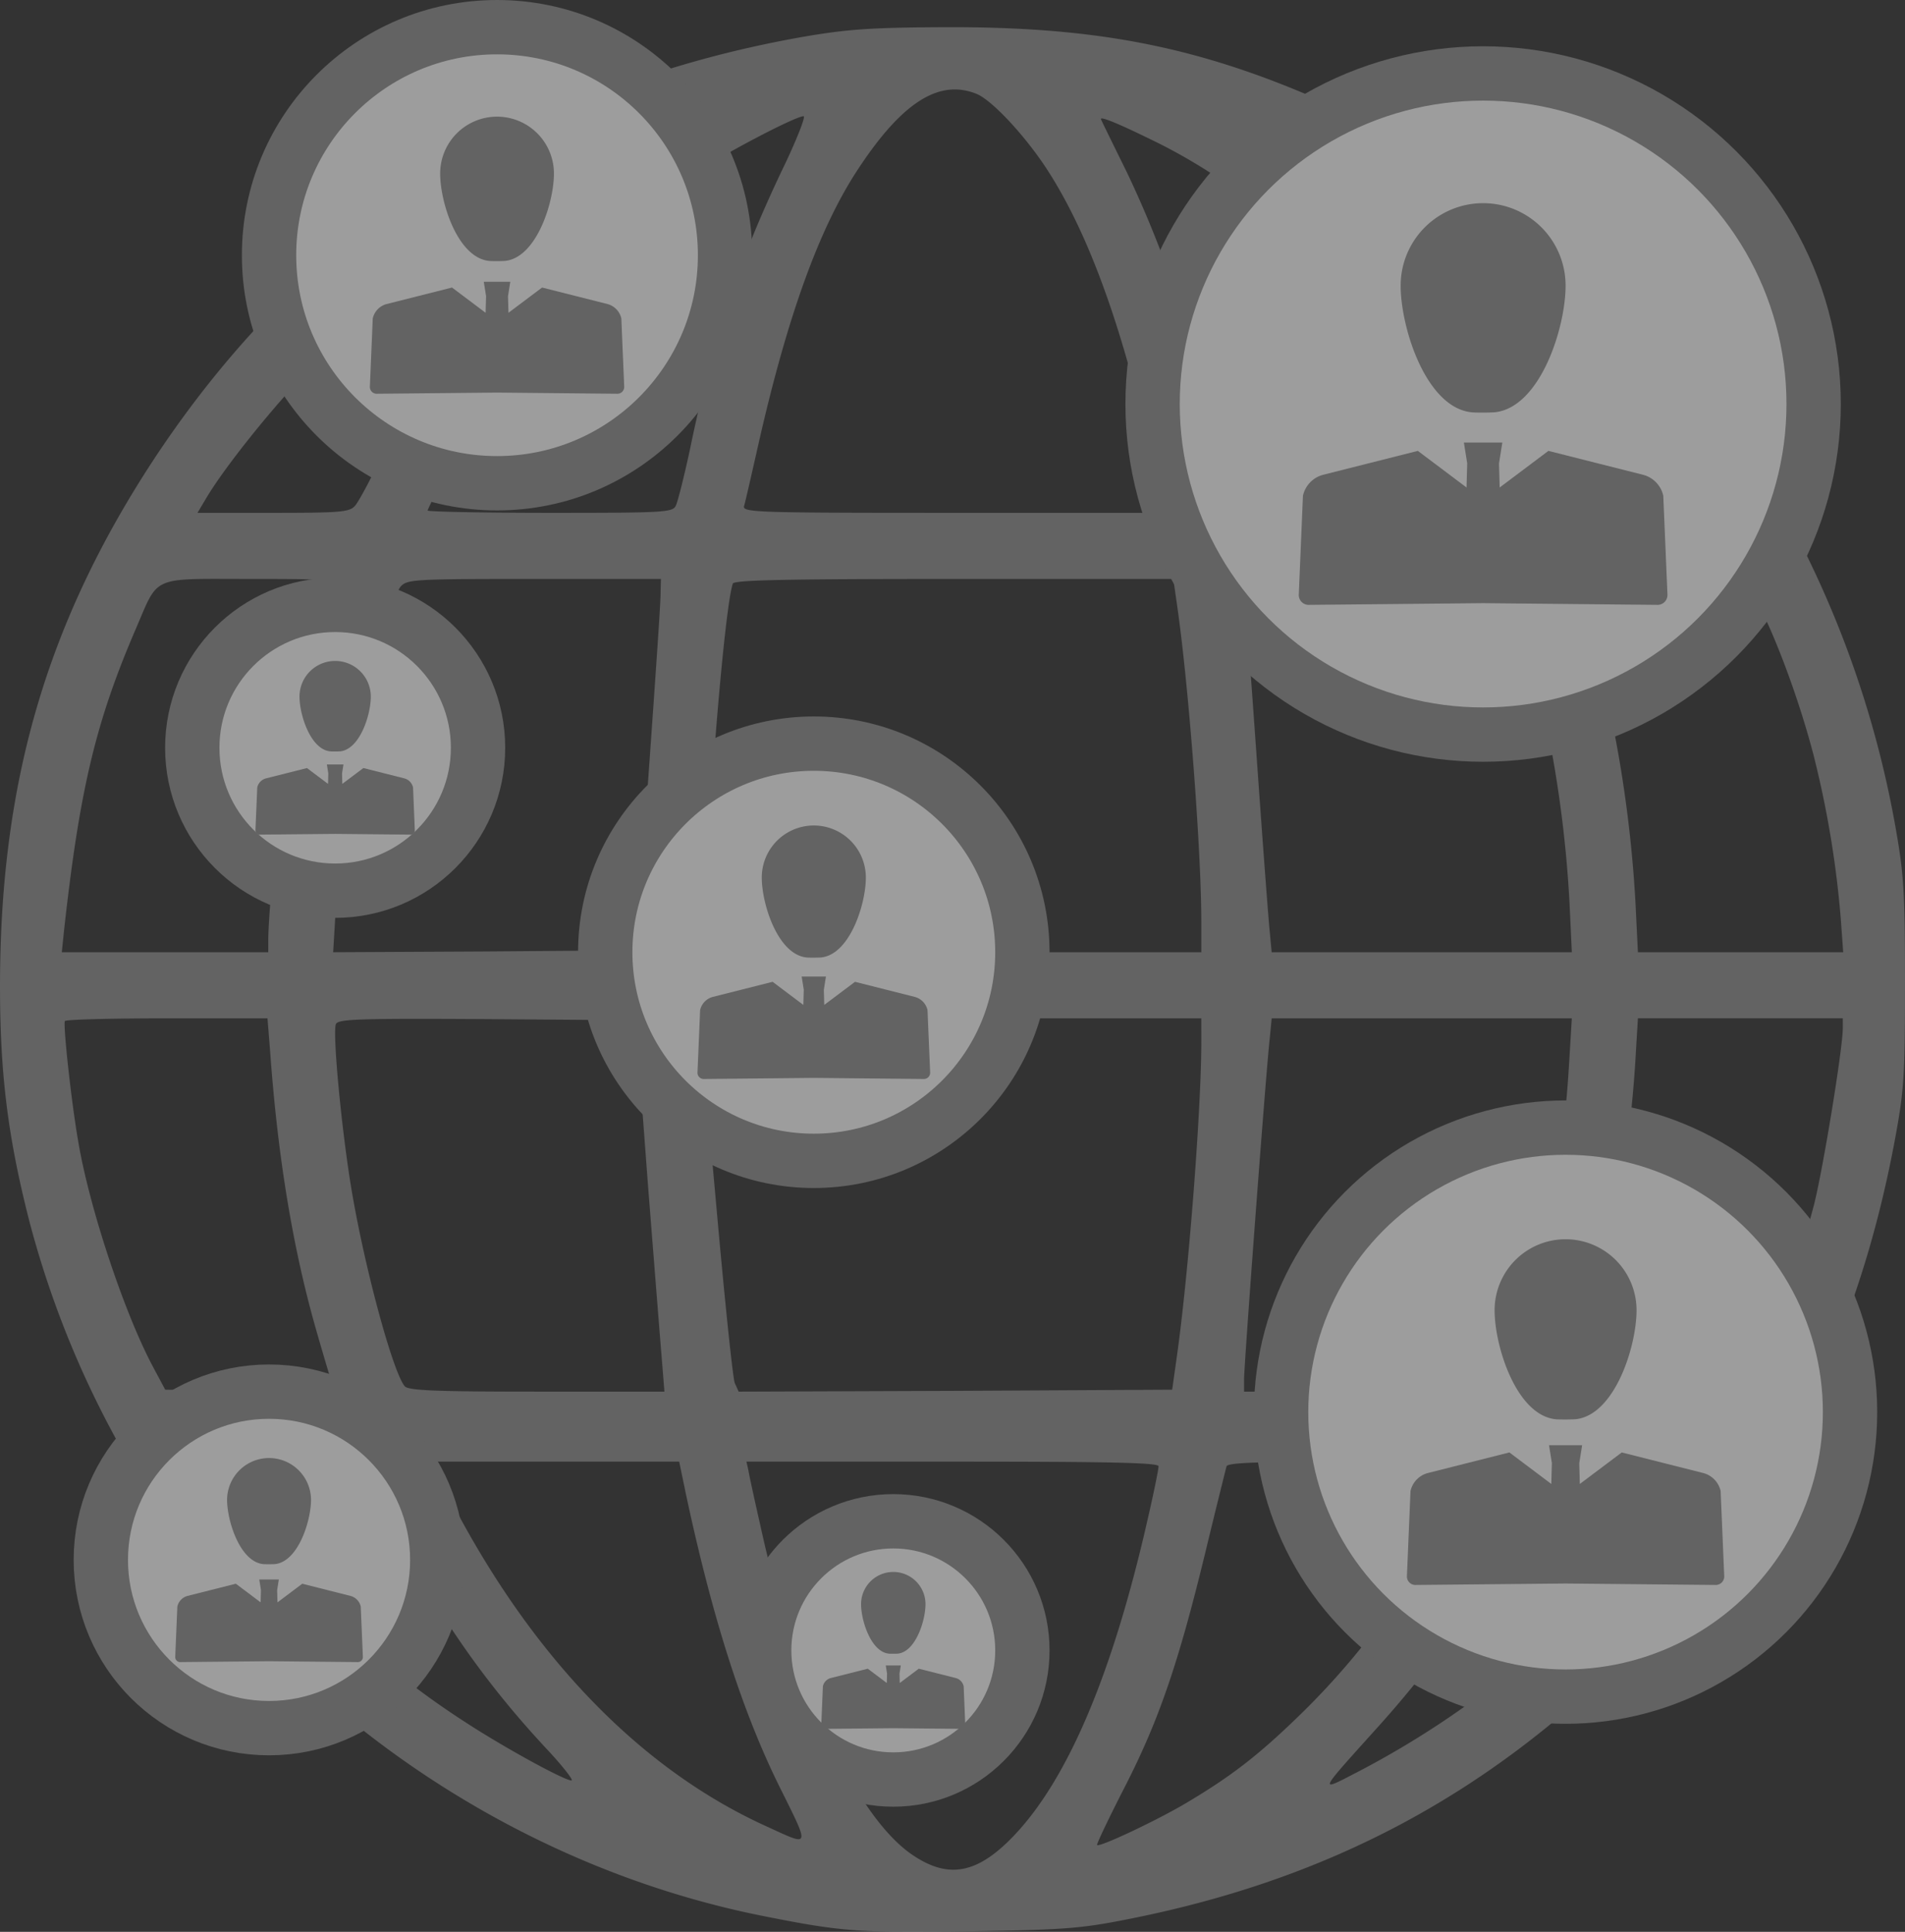 <svg xmlns="http://www.w3.org/2000/svg" width="525.969" height="533.294" viewBox="0 0 525.969 533.294">
  <rect x="0" y="0" width="525.969" height="533.294" fill="#333333" stroke="none"/>
  <g id="Grupo_294" data-name="Grupo 294" transform="translate(-10 -2.661)" opacity="0.518">
    <g id="Grupo_286" data-name="Grupo 286" transform="translate(10 10.161)">
      <g id="Grupo_285" data-name="Grupo 285">
        <path id="Trazado_382" data-name="Trazado 382" d="M232.2,12.742C154.8,26.267,94.262,65.768,52.078,130.065,22.774,174.934,10,218.943,10,274.975c0,24.044,2.147,41.326,7.943,64.19a265.715,265.715,0,0,0,43.688,91.347c38.428,51.738,96.5,88.663,159.293,101.115,21.575,4.294,26.191,4.616,56.354,4.186,26.513-.429,31.021-.751,44.01-3.328,55.066-10.841,98.861-34.027,138.04-73.1,40.038-40.145,63.331-85.121,73.958-142.656,2.469-13.418,2.683-17.5,2.683-42.936,0-25.118-.322-29.841-2.683-43.151a282.057,282.057,0,0,0-42.078-105.516c-25.44-38.321-59.359-67.3-103.906-88.878-40.682-19.643-70.415-26.3-117-26.084C250.658,10.273,244.217,10.7,232.2,12.742Zm47.552,15.886c4.186,1.825,12.881,11.056,19,20.287,12.774,19.429,23.078,49.162,31.665,91.776l.751,3.542H272.985c-54.851,0-58.071-.107-57.535-1.932.322-.966,2.254-9.553,4.4-19,7.729-33.6,16.208-57,26.3-72.777C258.6,31.2,269.12,24.227,279.747,28.628ZM225.755,49.989c-12.022,25.332-19,46.371-25.332,77.071-1.61,7.407-3.328,14.276-3.864,15.242-.859,1.825-3.65,1.932-34.671,1.932-18.57,0-33.812-.322-33.812-.644s3.22-6.87,7.084-14.491c17.175-33.7,39.287-60.218,64.834-77.5,8.158-5.582,29.519-16.852,31.88-16.852C232.517,34.747,229.834,41.616,225.755,49.989Zm104.228-7.729c33.276,16.745,59.467,44.868,81.579,87.375l7.621,14.6H349.518l-1.288-6.762c-2.791-14.813-11.056-46.156-15.672-59.789a290.864,290.864,0,0,0-11.593-27.8c-3.65-7.407-6.762-13.74-6.977-14.276C313.559,34.532,319.57,37.108,329.982,42.261ZM162.853,58.684c-19.965,21.039-34.134,41.863-47.552,69.986-3.006,6.44-6.333,12.559-7.3,13.632-1.5,1.717-3.972,1.932-22.649,1.932H64.529l2.361-3.972c5.152-8.695,18.248-25.01,28.982-36.174,19.643-20.395,38.321-34.564,62.258-47.23,6.226-3.328,11.485-6.011,11.7-6.011S166.932,54.39,162.853,58.684Zm231.426,1.5c34.564,19.536,61.184,44.439,84.692,79l3.435,5.045-21.79-.215-21.79-.322-3.757-7.514c-17.819-36.174-29.2-53.241-50.557-76.1C375.066,49.989,376.246,49.989,394.279,60.186ZM100.7,164.307c-2.361,6.011-10.412,40.575-12.237,52.919-2.039,13.31-4.4,37.891-4.4,45.19v3.113h-57l.644-6.226c4.294-38.643,8.695-57.32,19.858-83.189,6.333-14.706,3.972-13.632,30.914-13.632C99.951,162.482,101.454,162.589,100.7,164.307Zm91.669,2.684c0,2.576-1.61,25.654-3.435,51.309L185.5,264.992l-41.755.322-41.756.215.751-12.559a402.091,402.091,0,0,1,6.977-51.846c3.864-17.711,8.909-34.564,11.056-36.71,1.825-1.825,4.4-1.932,36.818-1.932h34.886Zm142.763,3.757c3.113,22,6.548,66.766,6.548,86.409v8.373h-68.7c-37.784,0-68.7-.322-68.7-.859.537-29.948,5.582-93.6,8.051-100.9.322-.966,13.525-1.288,61.077-1.288h60.54Zm90.6-6.44c1.825,2.147,7.943,23.078,11.378,38.965a333.2,333.2,0,0,1,6.226,48.518l.644,13.74H361.111l-.537-5.689c-.322-3.006-1.825-22.971-3.328-44.224s-3.006-41.863-3.328-45.942l-.751-7.192H388.59C420.9,162.482,424.12,162.7,425.73,164.307Zm66.444,0c4.723,5.367,13.74,28.231,18.57,46.908a274.563,274.563,0,0,1,7.514,45.405l.644,8.909H462.226l-.644-13.2a350.542,350.542,0,0,0-12.988-77.285l-3.65-12.559h22.863C488.1,162.482,490.779,162.7,492.174,164.307ZM84.6,293.116c2.039,28.338,6.118,53.348,12.344,75.46,2.254,7.943,4.508,15.35,4.83,16.423.751,1.717-.644,1.825-22.649,1.61l-23.508-.322-3.435-6.44c-7.943-14.92-17.6-44.117-20.609-62.258-1.932-11.163-4.186-32.095-3.65-33.061.215-.429,12.988-.751,28.231-.751H83.85ZM188.83,328.86c1.932,24.474,3.757,47.552,4.079,51.2l.537,6.762H158.237c-28.445,0-35.53-.322-36.5-1.5-3.22-3.864-10.841-31.773-14.6-53.778-2.791-16.53-5.367-43.58-4.4-46.156.537-1.4,5.8-1.61,41.648-1.4l41.111.322Zm152.853-37.891c-.107,19.107-3.542,63.438-6.762,86.195l-1.288,9.124-59.9.322-59.789.215-1.073-2.362c-.537-1.4-2.684-22-4.83-45.942s-4.186-46.049-4.508-49.162l-.644-5.582H341.683Zm101.544,5.152a324.358,324.358,0,0,1-6.118,46.693c-3.005,15.028-10.3,39.823-12.452,42.078-1.61,1.825-4.616,1.932-36.5,1.932H353.49v-3.435c0-4.079,6.118-85.872,7.085-94.03l.537-5.582h82.867Zm75.568-9.661c0,5.689-5.582,39.716-8.051,49.162-4.723,18.141-15.135,44.439-19.536,49.269-1.61,1.717-3.972,1.932-24.474,1.932H443.978l3.435-11.593a364.26,364.26,0,0,0,14.062-78.9l.751-12.559h56.568ZM108.968,406.9c.966,1.073,5.045,8.695,9.231,16.96,12.237,24.044,25.547,43.258,43.044,61.936,4.294,4.616,7.192,8.373,6.548,8.373-1.932,0-18.248-8.909-28.982-15.886a231.877,231.877,0,0,1-49.484-42.722c-9.446-10.841-22.434-28.016-22.434-29.626,0-.429,9.124-.859,20.18-.859C105,405.072,107.573,405.287,108.968,406.9Zm370.54-.537c-.429.751-4.723,6.762-9.661,13.31a250.777,250.777,0,0,1-84.584,71.918c-11.378,5.9-11.593,6.44,4.83-11.807,17.175-19,28.66-36.066,39.394-58.608,3.22-6.762,6.655-13.2,7.514-14.276,1.4-1.61,3.972-1.825,22.434-1.825C475.858,405.072,480.152,405.394,479.508,406.36Zm-280.159,8.587c7.3,34.242,15.564,60.111,25.869,80.935,8.48,17.067,8.587,16.53-3.113,11.163-35.852-16.1-66.444-48.2-89.2-93.279l-3.757-7.621h68.376Zm130.526-7.514c0,.751-1.181,6.655-2.684,13.2q-14.652,65.37-37.569,89.093c-9.983,10.3-17.926,11.7-27.909,4.83-15.672-10.841-32.095-46.478-41.756-90.7-1.61-7.084-3.113-13.954-3.328-15.35l-.537-2.361h56.891C317.746,406.145,329.875,406.467,329.875,407.433Zm85.98,1.073c-1.5,4.079-12.881,24.474-18.033,32.524a208.234,208.234,0,0,1-28.875,34.993c-11.593,11.271-19,16.96-31.451,24.366-7.943,4.723-23.83,12.237-24.581,11.593-.215-.215,3.22-7.407,7.621-15.994,9.446-18.463,14.813-34.134,22.22-64.619,3.006-12.451,5.689-23.186,5.9-23.937.322-.966,8.158-1.288,34.242-1.288h33.92Z" transform="translate(-10 -10.161)" fill="#8e8e8e"/>
      </g>
    </g>
    <g id="Grupo_287" data-name="Grupo 287" transform="translate(84.283 10.161)">
      <circle id="Elipse_24" data-name="Elipse 24" cx="62.952" cy="62.952" r="62.952" transform="translate(0 0)" fill="#fff" stroke="#8e8e8e" stroke-miterlimit="10" stroke-width="15"/>
      <path id="Trazado_383" data-name="Trazado 383" d="M269.709,151.263a5.311,5.311,0,0,0-3.809-3.988l-18.075-4.564-9.281,6.974-.127-4.569.634-3.994h-7.32l.631,3.945-.127,4.615-9.277-6.971-18.075,4.564a5.312,5.312,0,0,0-3.809,3.988l-.791,18.793a1.877,1.877,0,0,0,1.774,1.975c.055,0,.111,0,.166,0l33.167-.323,33.167.323a1.877,1.877,0,0,0,1.942-1.81c0-.055,0-.111,0-.166Z" transform="translate(-172.441 -70.835)" fill="#8e8e8e"/>
      <path id="Trazado_384" data-name="Trazado 384" d="M250.252,96.039c.611.039,3.518.05,4.285-.048,8.563-1.106,13.311-16.134,13.311-24.094a15.705,15.705,0,1,0-31.411,0C236.438,80.01,241.372,95.471,250.252,96.039Z" transform="translate(-189.191 -31.486)" fill="#8e8e8e"/>
    </g>
    <g id="Grupo_288" data-name="Grupo 288" transform="translate(37.836 386.824)">
      <circle id="Elipse_25" data-name="Elipse 25" cx="46.448" cy="46.448" r="46.448" fill="#fff" stroke="#8e8e8e" stroke-miterlimit="10" stroke-width="15"/>
      <path id="Trazado_385" data-name="Trazado 385" d="M151.364,816.079a3.918,3.918,0,0,0-2.81-2.943l-13.336-3.367-6.848,5.146-.093-3.372.469-2.947h-5.4l.465,2.911-.093,3.4-6.845-5.143-13.335,3.367a3.919,3.919,0,0,0-2.811,2.943l-.583,13.866a1.385,1.385,0,0,0,1.309,1.457c.041,0,.082,0,.122,0l24.471-.239,24.472.239a1.385,1.385,0,0,0,1.432-1.336c0-.041,0-.082,0-.122Z" transform="translate(-79.597 -756.737)" fill="#8e8e8e"/>
      <path id="Trazado_386" data-name="Trazado 386" d="M137.009,775.334c.451.029,2.595.037,3.162-.036,6.318-.816,9.821-11.9,9.821-17.777a11.588,11.588,0,0,0-23.175,0C126.816,763.507,130.456,774.914,137.009,775.334Z" transform="translate(-91.956 -727.705)" fill="#8e8e8e"/>
    </g>
    <g id="Grupo_289" data-name="Grupo 289" transform="translate(220.989 422.613)">
      <circle id="Elipse_26" data-name="Elipse 26" cx="35.646" cy="35.646" r="35.646" fill="#fff" stroke="#8e8e8e" stroke-miterlimit="10" stroke-width="15"/>
      <path id="Trazado_387" data-name="Trazado 387" d="M471.806,858.55a3.009,3.009,0,0,0-2.157-2.258l-10.234-2.584-5.255,3.949-.072-2.588.359-2.262H450.3l.357,2.234-.071,2.613-5.253-3.947L435.1,856.292a3.008,3.008,0,0,0-2.156,2.258l-.448,10.642a1.062,1.062,0,0,0,1,1.118c.031,0,.062,0,.094,0l18.78-.184,18.78.184a1.063,1.063,0,0,0,1.1-1.025c0-.032,0-.063,0-.094Z" transform="translate(-416.73 -813.009)" fill="#8e8e8e"/>
      <path id="Trazado_388" data-name="Trazado 388" d="M460.789,827.281c.346.022,1.992.029,2.426-.027,4.849-.626,7.537-9.136,7.537-13.643a8.893,8.893,0,0,0-17.786,0C452.967,818.205,455.761,826.959,460.789,827.281Z" transform="translate(-426.214 -790.729)" fill="#8e8e8e"/>
    </g>
    <g id="Grupo_290" data-name="Grupo 290" transform="translate(177.104 207.941)">
      <circle id="Elipse_27" data-name="Elipse 27" cx="57.588" cy="57.588" r="57.588" fill="#fff" stroke="#8e8e8e" stroke-miterlimit="10" stroke-width="15"/>
      <path id="Trazado_389" data-name="Trazado 389" d="M432.319,507.75a4.859,4.859,0,0,0-3.484-3.648L412.3,499.926l-8.49,6.38-.116-4.18.581-3.653h-6.7l.577,3.609-.116,4.221-8.486-6.377L373.019,504.1a4.859,4.859,0,0,0-3.484,3.648l-.723,17.192a1.718,1.718,0,0,0,1.624,1.807c.05,0,.1,0,.152,0l30.34-.3,30.341.3a1.717,1.717,0,0,0,1.776-1.656c0-.051,0-.1,0-.152Z" transform="translate(-343.338 -434.174)" fill="#8e8e8e"/>
      <path id="Trazado_390" data-name="Trazado 390" d="M414.52,457.231c.559.036,3.218.047,3.92-.044,7.834-1.012,12.177-14.76,12.177-22.041a14.367,14.367,0,0,0-28.734,0C401.883,442.569,406.4,456.712,414.52,457.231Z" transform="translate(-358.662 -398.179)" fill="#8e8e8e"/>
    </g>
    <g id="Grupo_291" data-name="Grupo 291" transform="translate(363.711 313.938)">
      <circle id="Elipse_28" data-name="Elipse 28" cx="78.542" cy="78.542" r="78.542" fill="#fff" stroke="#8e8e8e" stroke-miterlimit="10" stroke-width="15"/>
      <path id="Trazado_391" data-name="Trazado 391" d="M820.387,752.214a6.628,6.628,0,0,0-4.752-4.976l-22.551-5.694-11.579,8.7-.158-5.7.792-4.983h-9.133l.787,4.922-.158,5.758-11.575-8.7-22.551,5.694a6.628,6.628,0,0,0-4.752,4.976l-.986,23.447a2.342,2.342,0,0,0,2.214,2.464c.069,0,.138,0,.207,0l41.381-.4,41.38.4a2.341,2.341,0,0,0,2.423-2.258c0-.069,0-.138,0-.207Z" transform="translate(-699.03 -651.868)" fill="#8e8e8e"/>
      <path id="Trazado_392" data-name="Trazado 392" d="M796.111,683.314c.763.048,4.389.063,5.347-.061,10.683-1.38,16.607-20.13,16.607-30.061a19.595,19.595,0,0,0-39.19,0C778.876,663.316,785.032,682.605,796.111,683.314Z" transform="translate(-719.928 -602.775)" fill="#8e8e8e"/>
    </g>
    <g id="Grupo_292" data-name="Grupo 292" transform="translate(63.085 169.638)">
      <circle id="Elipse_29" data-name="Elipse 29" cx="39.451" cy="39.451" r="39.451" fill="#fff" stroke="#8e8e8e" stroke-miterlimit="10" stroke-width="15"/>
      <path id="Trazado_393" data-name="Trazado 393" d="M184.927,395.729a3.328,3.328,0,0,0-2.387-2.5l-11.327-2.86L165.4,394.74l-.079-2.864.4-2.5h-4.587l.395,2.473-.079,2.892-5.814-4.369L144.3,393.23a3.328,3.328,0,0,0-2.387,2.5l-.5,11.777a1.176,1.176,0,0,0,1.112,1.238c.034,0,.069,0,.1,0l20.785-.2,20.784.2a1.177,1.177,0,0,0,1.217-1.135c0-.035,0-.069,0-.1Z" transform="translate(-123.97 -345.326)" fill="#8e8e8e"/>
      <path id="Trazado_394" data-name="Trazado 394" d="M172.733,361.121c.384.024,2.2.032,2.686-.031,5.367-.693,8.342-10.111,8.342-15.1a9.842,9.842,0,1,0-19.685,0C164.076,351.076,167.169,360.765,172.733,361.121Z" transform="translate(-134.468 -320.667)" fill="#8e8e8e"/>
    </g>
    <g id="Grupo_293" data-name="Grupo 293" transform="translate(328.227 22.934)">
      <circle id="Elipse_30" data-name="Elipse 30" cx="91.259" cy="91.259" r="91.259" transform="translate(0)" fill="#fff" stroke="#8e8e8e" stroke-miterlimit="10" stroke-width="15"/>
      <path id="Trazado_395" data-name="Trazado 395" d="M778.776,238.51a7.7,7.7,0,0,0-5.522-5.782l-26.2-6.615L733.6,236.223l-.184-6.625.92-5.789H723.724l.914,5.72-.183,6.689-13.448-10.106-26.2,6.615a7.7,7.7,0,0,0-5.522,5.782l-1.146,27.244a2.722,2.722,0,0,0,2.572,2.863c.08,0,.16,0,.24,0l48.08-.469,48.08.469a2.722,2.722,0,0,0,2.815-2.624c0-.08,0-.16,0-.24Z" transform="translate(-637.771 -121.917)" fill="#8e8e8e"/>
      <path id="Trazado_396" data-name="Trazado 396" d="M750.57,158.455c.887.056,5.1.073,6.212-.07,12.413-1.6,19.3-23.39,19.3-34.929a22.767,22.767,0,0,0-45.534,0C730.545,135.219,737.7,157.632,750.57,158.455Z" transform="translate(-662.053 -64.876)" fill="#8e8e8e"/>
    </g>
  </g>
</svg>

